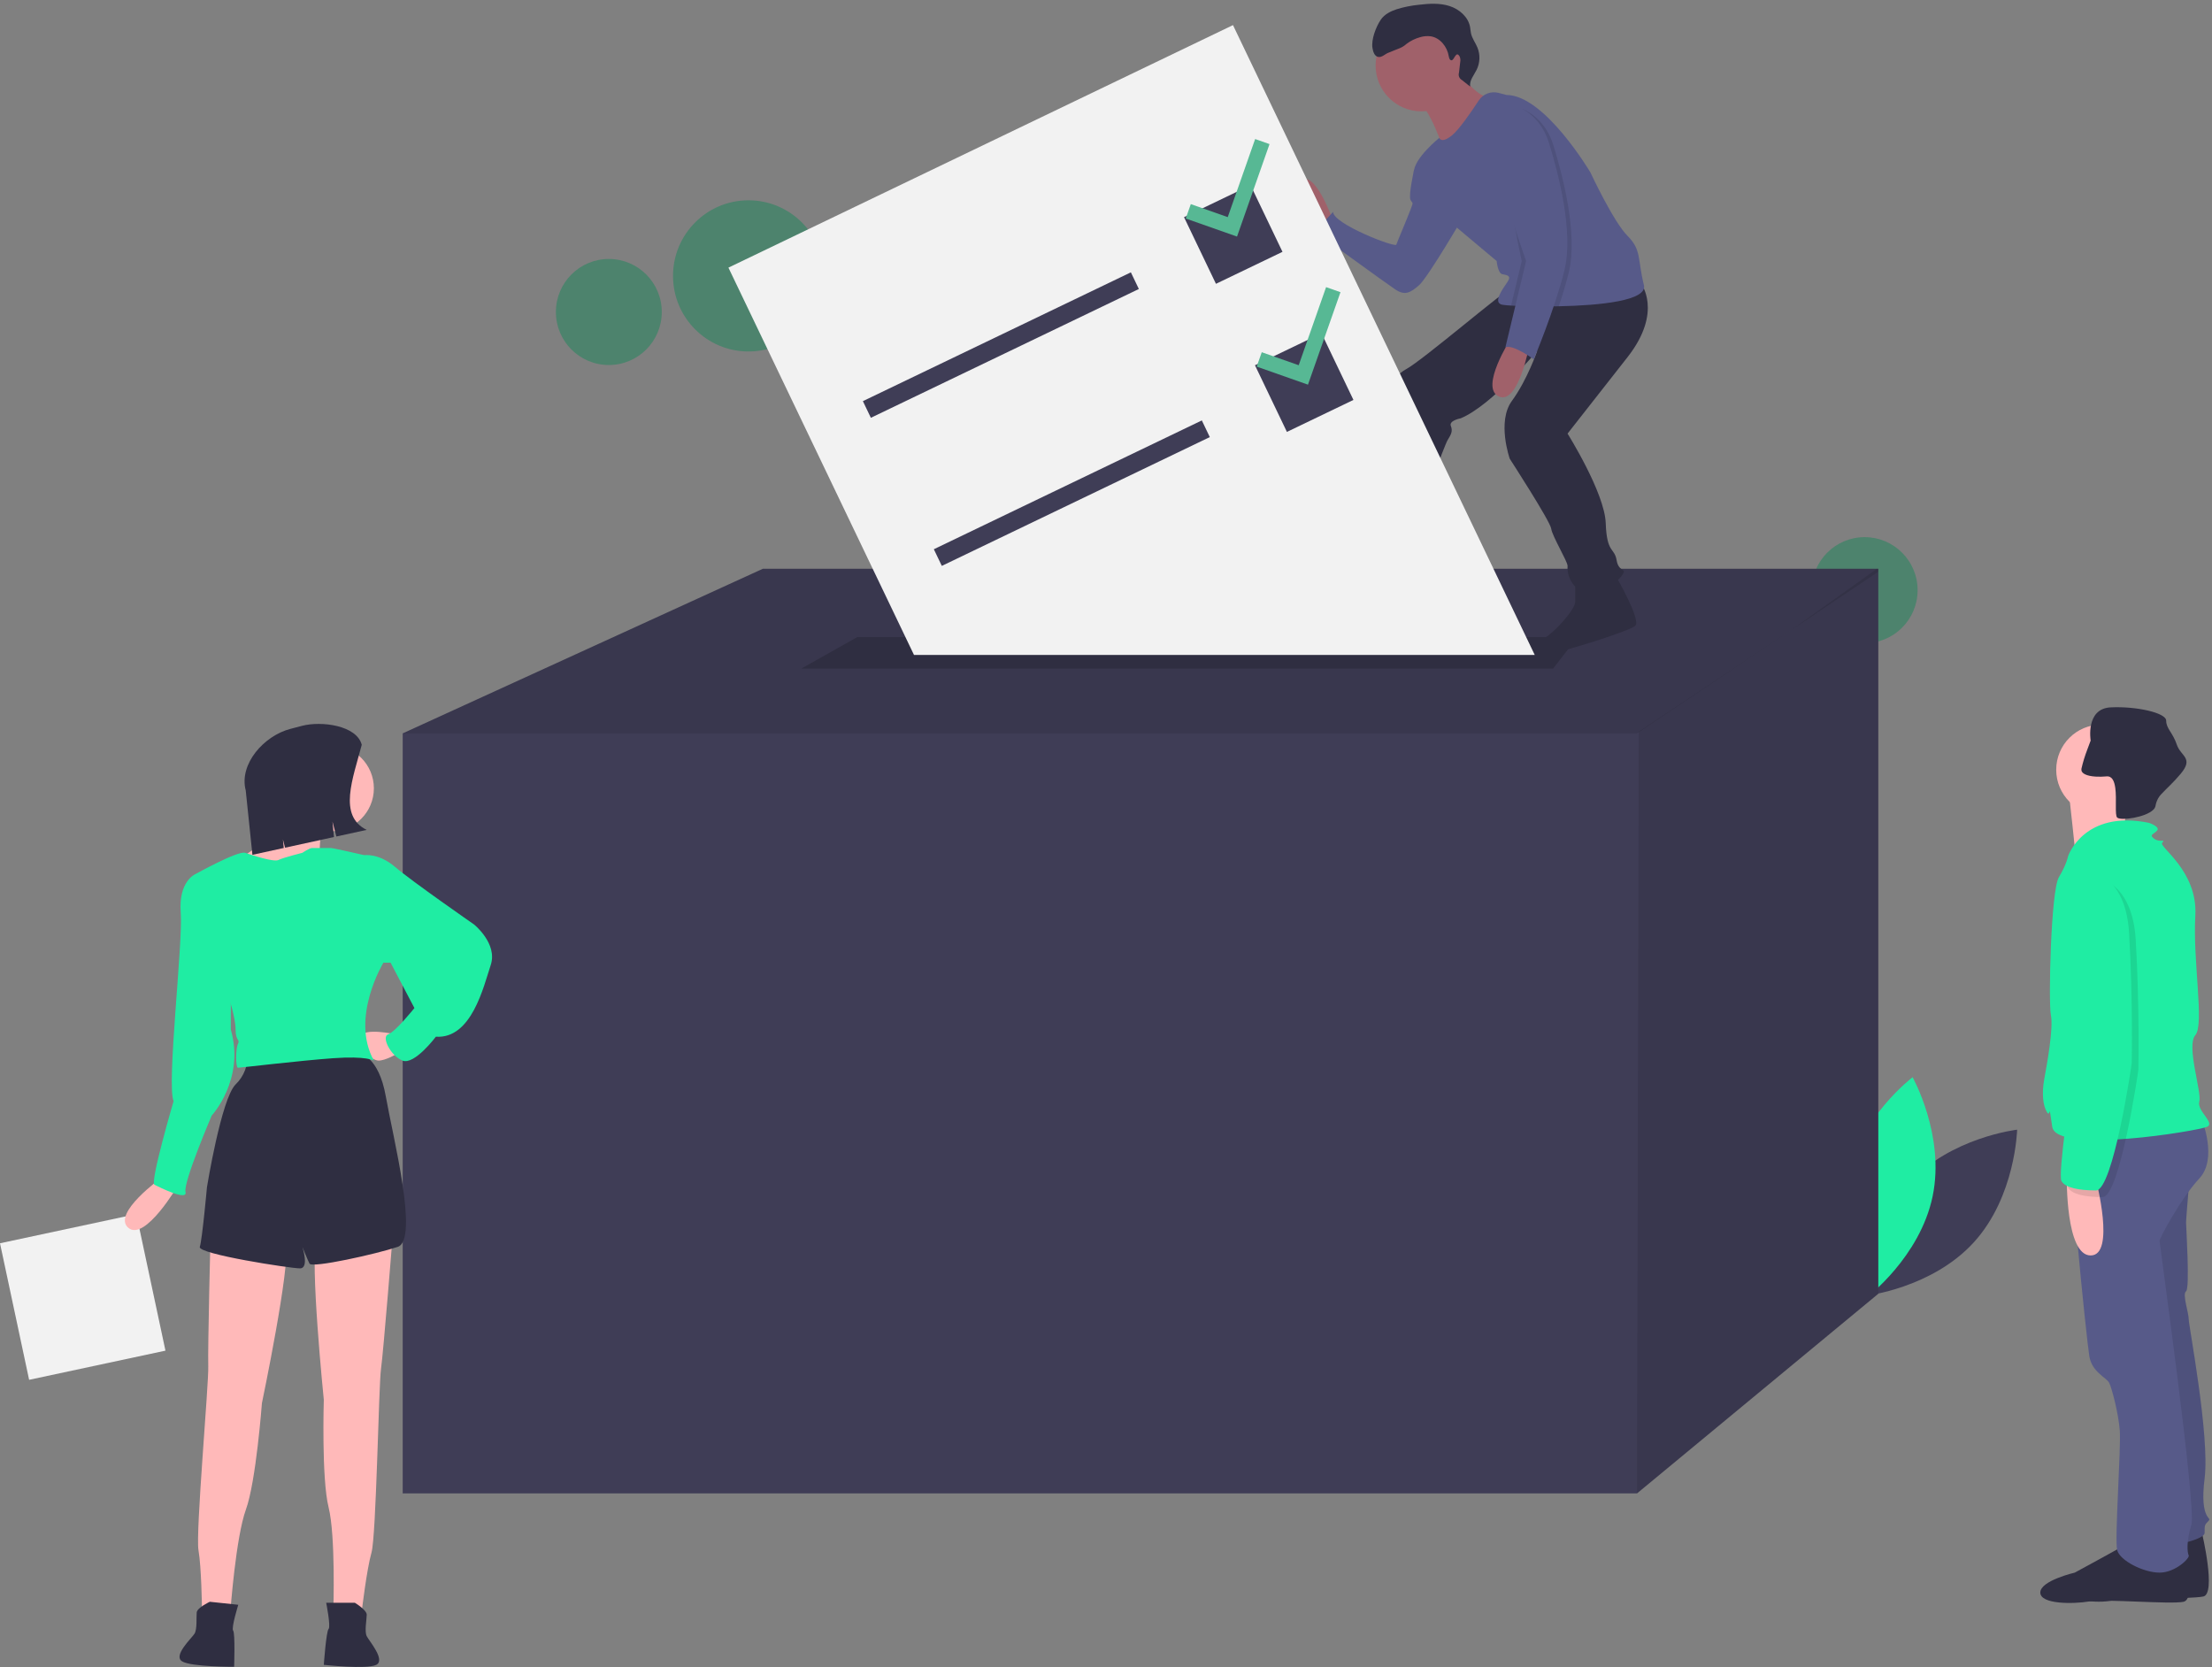 <svg width="532" height="401" viewBox="0 0 532 401" fill="none" xmlns="http://www.w3.org/2000/svg">
<rect x="0" y="0" width="532" height="401" fill="#808080" stroke="none"/>
<g clip-path="url(#clip0)">
<path opacity="0.4" d="M448.462 154.688C455.494 154.688 461.194 148.979 461.194 141.936C461.194 134.893 455.494 129.184 448.462 129.184C441.43 129.184 435.73 134.893 435.73 141.936C435.73 148.979 441.43 154.688 448.462 154.688Z" fill="#008751"/>
<path opacity="0.4" d="M180.018 84.531C190.042 84.531 198.168 76.392 198.168 66.352C198.168 56.312 190.042 48.174 180.018 48.174C169.994 48.174 161.868 56.312 161.868 66.352C161.868 76.392 169.994 84.531 180.018 84.531Z" fill="#008751"/>
<path opacity="0.4" d="M146.428 87.787C153.459 87.787 159.16 82.077 159.16 75.034C159.16 67.992 153.459 62.282 146.428 62.282C139.396 62.282 133.696 67.992 133.696 75.034C133.696 82.077 139.396 87.787 146.428 87.787Z" fill="#008751"/>
<path d="M459.126 284.538C449.065 295.57 448.7 311.639 448.7 311.639C448.7 311.639 464.646 309.823 474.706 298.792C484.766 287.76 485.131 271.691 485.131 271.691C485.131 271.691 469.186 273.507 459.126 284.538Z" fill="#3F3D56"/>
<path d="M464.808 287.713C461.764 302.339 448.968 312.039 448.968 312.039C448.968 312.039 441.107 298.026 444.151 283.4C447.196 268.774 459.992 259.073 459.992 259.073C459.992 259.073 467.853 273.087 464.808 287.713Z" fill="#1FEDA3"/>
<path d="M451.743 136.791V311.148L393.715 359.159H96.852V176.379L183.472 136.791H451.743Z" fill="#3F3D56"/>
<path opacity="0.1" d="M451.743 136.791V137.49L430.911 151.455L393.715 176.379H96.852L183.472 136.791H451.743Z" fill="black"/>
<path opacity="0.1" d="M451.742 136.791V311.148L393.715 359.159L394.136 175.958L430.911 151.455L451.406 136.791H451.742Z" fill="black"/>
<path d="M373.532 160.797H192.723L206.179 153.216H379.419L373.532 160.797Z" fill="#2F2E41"/>
<path d="M529.583 368.643C529.583 368.643 533.088 383.324 529.902 383.962C526.715 384.601 511.101 384.395 507.277 385.033C503.453 385.671 495.487 384.601 495.487 381.728C495.487 378.856 503.772 376.941 503.772 376.941C503.772 376.941 515.562 370.558 515.881 370.239C516.199 369.919 529.583 368.643 529.583 368.643Z" fill="#2F2E41"/>
<path d="M526.715 282.15C526.715 282.15 525.759 293.002 525.759 293.959C525.759 294.917 526.715 309.917 525.759 310.556C524.803 311.194 526.396 315.662 526.396 317.258C526.396 318.854 531.495 345.344 530.22 355.557C528.946 365.77 532.132 364.813 531.176 365.77C530.22 366.728 530.22 366.728 530.22 368.643C530.22 370.558 520.023 372.153 520.023 372.153L508.87 301.619L514.606 280.555L526.715 282.15Z" fill="#575A89"/>
<path opacity="0.1" d="M526.715 282.15C526.715 282.15 525.759 293.002 525.759 293.959C525.759 294.917 526.715 309.917 525.759 310.556C524.803 311.194 526.396 315.662 526.396 317.258C526.396 318.854 531.495 345.344 530.22 355.557C528.946 365.77 532.132 364.813 531.176 365.77C530.22 366.728 530.22 366.728 530.22 368.643C530.22 370.558 520.023 372.153 520.023 372.153L508.87 301.619L514.606 280.555L526.715 282.15Z" fill="black"/>
<path d="M525.122 373.111C525.122 373.111 528.308 384.601 525.122 385.239C521.935 385.877 506.321 384.508 502.497 385.146C498.673 385.784 490.707 385.877 490.707 383.005C490.707 380.132 498.992 378.217 498.992 378.217C498.992 378.217 510.782 371.834 511.101 371.515C511.419 371.196 525.122 373.111 525.122 373.111Z" fill="#2F2E41"/>
<path d="M529.583 269.384C529.583 269.384 533.407 278.64 528.946 283.427C524.485 288.214 519.386 297.789 519.386 298.428C519.386 299.066 528.308 362.579 527.034 366.728C525.759 370.877 526.078 373.43 526.396 374.068C526.715 374.707 523.21 378.217 519.386 378.217C515.562 378.217 509.826 375.345 509.189 372.792C508.552 370.238 510.145 348.216 509.826 344.067C509.508 339.918 507.914 333.854 507.277 332.578C506.64 331.301 503.135 330.024 502.497 326.194C501.86 322.365 496.761 273.533 498.355 271.937C499.948 270.341 529.583 269.384 529.583 269.384Z" fill="#575A89"/>
<path d="M505.365 195.977C511.349 195.977 516.199 191.119 516.199 185.126C516.199 179.133 511.349 174.274 505.365 174.274C499.381 174.274 494.531 179.133 494.531 185.126C494.531 191.119 499.381 195.977 505.365 195.977Z" fill="#FFB9B9"/>
<path d="M512.057 190.551C512.057 190.551 509.826 202.36 511.419 203.637C513.013 204.914 499.31 206.829 499.31 206.829C499.31 206.829 497.717 191.19 497.399 189.594C497.08 187.998 512.057 190.551 512.057 190.551Z" fill="#FFB9B9"/>
<path d="M497.399 205.871C497.399 205.871 501.223 194.701 516.837 197.892C516.837 197.892 519.705 198.85 518.749 199.807C517.793 200.765 516.837 200.765 518.111 201.722C519.386 202.68 520.979 201.722 520.023 202.68C519.067 203.637 528.627 209.382 527.99 220.233C527.352 231.085 530.22 246.404 527.99 248.958C525.759 251.511 529.583 262.682 528.946 264.916C528.308 267.15 532.769 270.022 530.858 270.98C528.946 271.937 494.531 277.682 493.575 270.98C492.619 264.277 493.256 269.065 492.3 267.469C491.344 265.873 491.026 263.001 491.663 259.49C492.3 255.979 493.893 247.362 493.256 244.17C492.619 240.979 493.256 214.169 495.168 210.978C497.08 207.786 497.399 205.871 497.399 205.871Z" fill="#1FEDA3"/>
<path d="M504.09 283.746C504.09 283.746 508.87 301.938 502.816 301.938C496.761 301.938 497.08 283.108 497.08 283.108L504.09 283.746Z" fill="#FFB9B9"/>
<path d="M500.585 185.126C500.585 186.051 501.924 186.639 503.998 186.773H504.001C504.881 186.823 505.763 186.806 506.64 186.722C507.965 186.6 508.513 187.848 508.74 189.495C509.109 192.211 508.593 196.019 509.189 196.616C510.011 197.439 516.005 196.612 517.879 194.745C518.17 194.483 518.365 194.13 518.43 193.743C518.627 192.603 519.188 191.558 520.03 190.765C521.135 189.556 522.709 188.215 524.484 186.083C527.671 182.253 524.484 181.934 523.528 179.062C522.573 176.189 520.979 175.232 520.979 173.317C520.979 171.402 513.65 169.806 507.596 170.125C501.541 170.444 502.816 178.104 502.816 178.104C502.816 178.104 502.456 179.03 502.026 180.223C501.444 181.721 500.971 183.259 500.611 184.826C500.596 184.925 500.587 185.025 500.585 185.126Z" fill="#2F2E41"/>
<path opacity="0.1" d="M501.86 210.659C501.86 210.659 512.694 210.02 513.65 225.978C514.606 241.936 514.287 256.937 514.287 257.256C514.287 257.575 509.826 287.895 505.684 287.895C501.541 287.895 498.355 287.257 497.399 285.661C496.443 284.065 499.948 261.086 499.948 261.086C499.948 261.086 501.541 236.83 498.992 229.17C496.443 221.51 496.124 211.616 501.86 210.659Z" fill="black"/>
<path d="M500.266 209.063C500.266 209.063 511.101 208.424 512.057 224.382C513.013 240.34 512.694 255.341 512.694 255.66C512.694 255.979 508.233 286.299 504.09 286.299C499.948 286.299 496.761 285.661 495.805 284.065C494.849 282.47 498.355 259.49 498.355 259.49C498.355 259.49 499.948 235.234 497.399 227.574C494.849 219.914 494.531 210.02 500.266 209.063Z" fill="#1FEDA3"/>
<path d="M320.61 53.053C320.61 53.053 315.889 39.654 312.479 43.858C309.069 48.062 317.725 55.155 317.725 55.155L320.61 53.053Z" fill="#A0616A"/>
<path d="M342.907 39.917L340.067 40.971C340.067 40.971 338.71 47.011 339.235 48.062C339.759 49.112 340.021 48.324 339.235 50.426C338.448 52.528 336.087 58.045 335.824 58.833C335.562 59.622 320.61 53.842 320.61 50.952C320.61 50.952 317.463 54.63 315.889 55.418C315.889 55.418 333.201 68.029 335.562 69.605C337.923 71.182 339.235 70.394 341.333 68.554C343.432 66.715 352.35 51.477 352.35 51.477L342.907 39.917Z" fill="#575A89"/>
<path d="M335.3 133.186C335.3 133.186 335.562 136.076 336.087 136.338C336.612 136.601 340.546 143.169 336.087 144.483C331.628 145.796 329.005 145.271 327.955 145.797C326.906 146.322 308.544 147.373 308.282 144.483C308.02 141.593 317.201 141.067 317.201 141.067C317.201 141.067 325.595 135.55 326.906 132.66C328.218 129.77 335.3 133.186 335.3 133.186Z" fill="#2F2E41"/>
<path d="M388.55 138.44C388.55 138.44 394.845 149.212 393.271 150.526C391.697 151.839 376.37 156.627 374.122 156.831C371.237 157.094 369.138 154.729 371.499 153.416C373.86 152.102 378.844 146.585 378.844 144.746V140.017L388.55 138.44Z" fill="#2F2E41"/>
<path d="M394.583 68.029C394.583 68.029 400.091 74.86 391.435 85.894L377.008 104.285C377.008 104.285 385.926 118.473 386.189 125.829C386.451 133.186 388.287 131.609 388.812 134.762C389.336 137.915 391.697 136.338 389.861 138.703C388.025 141.067 381.205 143.169 379.106 141.33C378.384 140.669 377.821 139.853 377.457 138.943C377.094 138.033 376.94 137.053 377.008 136.076C377.008 135.025 373.335 128.982 373.073 127.143C372.811 125.304 363.105 110.328 363.105 110.328C363.105 110.328 359.957 101.395 363.63 96.404C367.302 91.412 369.729 84.332 369.729 84.332C369.729 84.332 358.908 97.454 351.301 100.607C351.301 100.607 348.416 101.133 348.94 102.446C349.465 103.76 348.94 104.548 348.153 105.862C347.366 107.176 341.858 122.414 340.022 126.355C338.185 130.296 338.972 132.66 336.874 133.974C334.775 135.287 325.332 134.237 325.332 132.923C325.332 131.609 326.644 128.194 327.431 126.355C328.217 124.516 334.513 103.235 333.988 99.556C333.464 95.878 334.251 90.886 338.185 88.784C342.12 86.683 362.056 69.605 363.105 69.605C364.154 69.605 394.583 68.029 394.583 68.029Z" fill="#2F2E41"/>
<path d="M341.858 26.781C347.942 26.781 352.875 21.84 352.875 15.746C352.875 9.652 347.942 4.711 341.858 4.711C335.773 4.711 330.841 9.652 330.841 15.746C330.841 21.84 335.773 26.781 341.858 26.781Z" fill="#A0616A"/>
<path d="M350.777 16.797C350.777 16.797 354.187 22.84 358.384 23.628C362.581 24.416 347.366 36.502 347.366 36.502C347.366 36.502 343.694 24.942 340.546 24.416C337.398 23.891 350.777 16.797 350.777 16.797Z" fill="#A0616A"/>
<path d="M340.021 41.493C340.021 44.909 350.252 54.63 350.252 54.63L359.957 62.774C359.957 62.774 360.22 65.664 361.269 65.927C362.318 66.19 363.63 66.19 362.58 67.766C361.531 69.343 358.908 72.758 361.269 73.284C361.981 73.392 362.698 73.46 363.417 73.488C364.047 73.525 364.786 73.559 365.618 73.591C367.559 73.659 369.988 73.704 372.619 73.685C373.367 73.683 374.127 73.674 374.901 73.659C384.819 73.462 396.309 72.319 395.37 68.554C393.796 62.249 394.845 60.147 391.435 56.732C388.025 53.316 382.516 41.493 382.516 41.493C382.516 41.493 371.499 22.84 362.318 22.84L360.411 22.338C359.525 22.104 358.588 22.155 357.732 22.484C356.877 22.814 356.147 23.404 355.645 24.172C353.803 26.98 350.9 31.2 349.202 32.56C346.579 34.662 346.17 33.154 346.17 33.154C346.17 33.154 340.021 38.078 340.021 41.493Z" fill="#575A89"/>
<path d="M363.367 81.428C363.367 81.428 355.76 93.251 360.482 95.353C365.204 97.454 367.827 83.004 367.827 83.004L363.367 81.428Z" fill="#A0616A"/>
<path d="M349.06 14.5C348.637 14.446 348.504 13.912 348.432 13.491C348.051 11.237 346.374 9.1 344.121 8.736C343.26 8.621 342.384 8.692 341.553 8.944C340.361 9.271 339.243 9.822 338.257 10.568C337.774 11.01 337.216 11.361 336.61 11.604C336.196 11.726 334.441 12.507 334.031 12.64C333.129 12.93 332.383 13.876 331.454 13.689C330.566 13.509 330.228 12.435 330.086 11.539C329.76 9.496 330.927 6.449 332.088 4.739C332.968 3.441 334.458 2.694 335.948 2.208C337.693 1.677 339.487 1.32 341.302 1.142C343.752 0.852 346.291 0.699 348.639 1.457C350.987 2.216 353.126 4.072 353.564 6.504C353.656 7.011 353.673 7.53 353.785 8.032C354.058 9.258 354.867 10.288 355.34 11.452C355.681 12.306 355.839 13.223 355.804 14.142C355.77 15.061 355.543 15.963 355.139 16.79C354.485 18.107 353.348 19.373 353.593 20.824L351.569 19.225C351.276 19.059 351.05 18.797 350.927 18.483C350.804 18.169 350.792 17.823 350.893 17.502L351.187 14.963C351.289 14.503 351.243 14.023 351.056 13.591C350.156 12.017 349.765 14.589 349.06 14.5Z" fill="#2F2E41"/>
<path opacity="0.1" d="M368.089 63.3L365.618 73.591C368.11 73.68 371.407 73.728 374.901 73.659C375.783 71.011 376.625 68.25 377.27 65.664C379.631 56.206 375.696 41.756 373.598 34.925C371.499 28.094 366.253 26.255 366.253 26.255C364.102 27.013 362.07 28.074 360.22 29.408C356.81 31.772 368.089 63.3 368.089 63.3Z" fill="black"/>
<path opacity="0.1" d="M365.991 62.774L363.417 73.488C364.047 73.525 364.786 73.559 365.618 73.591C367.559 73.659 369.988 73.704 372.619 73.685C373.566 70.872 374.482 67.903 375.172 65.139C377.532 55.681 373.598 41.231 371.499 34.4C369.401 27.569 364.81 35.056 364.81 35.056C364.81 35.056 366.646 30.59 363.236 32.955C359.826 35.319 365.991 62.774 365.991 62.774Z" fill="black"/>
<path d="M365.204 25.73C365.204 25.73 370.45 27.569 372.548 34.4C374.647 41.231 378.582 55.681 376.221 65.139C373.86 74.597 368.876 86.42 368.876 86.42C368.876 86.42 363.892 82.742 362.056 83.53L367.04 62.774C367.04 62.774 355.76 31.247 359.17 28.882C361.021 27.549 363.053 26.487 365.204 25.73Z" fill="#575A89"/>
<path d="M369.114 157.512L296.54 6.04L175.192 64.365L219.821 157.512H369.114Z" fill="#F2F2F2"/>
<path d="M271.981 65.496L207.529 96.475L209.449 100.481L273.901 69.503L271.981 65.496Z" fill="#3F3D56"/>
<path d="M289.046 101.112L224.593 132.091L226.513 136.098L290.966 105.119L289.046 101.112Z" fill="#3F3D56"/>
<path d="M300.768 44.54L284.766 52.231L292.445 68.258L308.447 60.567L300.768 44.54Z" fill="#3F3D56"/>
<path d="M317.833 80.156L301.831 87.847L309.51 103.875L325.512 96.183L317.833 80.156Z" fill="#3F3D56"/>
<path d="M301.871 33.438L295.28 52.218L286.397 49.091L285.181 52.555L297.512 56.896L305.329 34.656L301.871 33.438Z" fill="#57B894"/>
<path d="M318.935 69.054L312.345 87.835L303.462 84.708L302.246 88.171L314.576 92.512L322.394 70.272L318.935 69.054Z" fill="#57B894"/>
<path d="M7.004 331.847L39.792 324.832L32.788 291.992L-6.16546e-06 299.007L7.004 331.847Z" fill="#F2F2F2"/>
<path d="M38.88 283.218C38.88 283.218 26.837 291.833 30.851 295.28C34.866 298.726 42.894 284.941 42.894 284.941L38.88 283.218Z" fill="#FFB9B9"/>
<path d="M94.508 296.429C94.508 296.429 92.214 325.148 91.641 329.169C91.067 333.19 90.494 369.376 89.347 373.397C88.2 377.418 87.053 387.183 87.053 387.183H80.171C80.171 387.183 80.744 369.376 79.024 362.484C77.303 355.591 77.877 336.636 77.877 336.636C77.877 336.636 74.436 302.747 76.156 298.152C77.877 293.557 94.508 296.429 94.508 296.429Z" fill="#FFB9B9"/>
<path d="M85.332 385.459C85.332 385.459 88.2 387.182 88.2 388.331C88.2 389.48 87.626 392.352 88.2 393.501C88.773 394.65 92.788 399.245 90.494 400.394C88.2 401.542 77.877 400.394 77.877 400.394C77.877 400.394 78.45 392.352 79.024 391.778C79.597 391.203 78.45 385.459 78.45 385.459H85.332Z" fill="#2F2E41"/>
<path d="M50.668 295.725C50.668 295.725 49.94 324.527 50.089 328.586C50.238 332.644 47.016 368.692 47.735 372.811C48.454 376.93 48.572 386.761 48.572 386.761L55.415 387.485C55.415 387.485 56.711 369.717 59.144 363.043C61.578 356.369 62.994 337.458 62.994 337.458C62.994 337.458 69.967 304.118 68.738 299.368C67.509 294.617 50.668 295.725 50.668 295.725Z" fill="#FFB9B9"/>
<path d="M50.463 385.228C50.463 385.228 47.431 386.641 47.311 387.783C47.19 388.925 47.46 391.842 46.769 392.924C46.078 394.006 41.605 398.154 43.765 399.537C45.926 400.921 56.312 400.864 56.312 400.864C56.312 400.864 56.585 392.806 56.075 392.175C55.565 391.543 57.307 385.952 57.307 385.952L50.463 385.228Z" fill="#2F2E41"/>
<path d="M86.479 253.349C86.479 253.349 91.067 253.924 92.788 263.688C94.508 273.453 100.817 298.152 95.655 299.875C90.494 301.598 75.01 305.044 74.436 303.896C73.863 302.747 72.716 299.875 72.716 299.875C72.716 299.875 74.436 305.044 72.142 305.044C69.848 305.044 47.483 301.598 48.056 299.875C48.63 298.152 49.776 285.515 49.776 285.515C49.776 285.515 53.217 264.263 56.658 260.816C57.654 259.859 58.427 258.693 58.923 257.403C59.418 256.112 59.624 254.728 59.526 253.349H86.479Z" fill="#2F2E41"/>
<path d="M95.082 248.754C95.082 248.754 87.626 247.031 86.479 249.328C85.332 251.626 89.347 255.072 91.067 255.072C92.788 255.072 95.655 253.349 95.655 253.349L95.082 248.754Z" fill="#FFB9B9"/>
<path d="M79.598 199.931C85.299 199.931 89.92 195.302 89.92 189.592C89.92 183.882 85.299 179.253 79.598 179.253C73.897 179.253 69.275 183.882 69.275 189.592C69.275 195.302 73.897 199.931 79.598 199.931Z" fill="#FFB9B9"/>
<path d="M77.877 197.059C77.877 197.059 76.157 205.1 77.304 205.1C78.451 205.1 68.701 210.27 68.701 210.27L61.246 209.121L58.952 205.675C58.952 205.675 70.995 197.633 70.995 193.038C70.995 188.443 77.877 197.059 77.877 197.059Z" fill="#FFB9B9"/>
<path d="M72.716 205.1C72.716 205.1 74.436 203.951 75.01 203.951H79.597C80.171 203.951 87.626 205.675 87.626 205.675L92.214 231.522C92.214 231.522 84.185 244.733 89.92 255.072C89.92 255.072 88.2 253.924 80.171 254.498C72.142 255.072 57.805 256.795 57.232 256.795C56.658 256.795 56.658 252.2 57.232 251.052C57.805 249.903 56.658 250.477 56.658 247.605C56.658 244.733 54.938 239.564 54.938 239.564L46.909 210.27C46.909 210.27 57.232 204.526 58.952 205.1C60.673 205.675 65.834 207.398 66.981 206.823C68.128 206.249 72.716 205.1 72.716 205.1Z" fill="#1FEDA3"/>
<path d="M85.906 206.249L87.626 205.675C87.626 205.675 91.067 205.1 95.082 208.547C99.096 211.993 114.007 222.332 114.007 222.332C114.007 222.332 119.741 226.927 118.021 232.097C116.3 237.266 113.433 249.903 104.831 249.328C104.831 249.328 99.669 256.221 96.802 255.072C93.935 253.924 91.641 249.328 93.361 248.754C95.082 248.18 99.669 242.436 99.669 242.436L93.935 231.522H92.214L85.906 228.076L85.906 206.249Z" fill="#1FEDA3"/>
<path d="M51.497 209.695L46.909 210.27C46.909 210.27 42.895 211.993 43.468 219.46C44.041 226.927 40.027 260.816 41.748 264.837C41.748 264.837 36.013 284.366 37.16 284.941C38.307 285.515 45.188 288.961 44.615 286.664C44.041 284.366 50.923 268.283 50.923 268.283C50.923 268.283 58.952 259.667 55.511 247.605V237.841L51.497 209.695Z" fill="#1FEDA3"/>
<path d="M88.189 199.588L80.898 201.178L79.961 197.583L80.322 201.304L68.561 203.87L68.043 201.886L68.242 203.94L60.709 205.584L59.098 190.09C57.441 183.733 63.487 176.957 69.835 175.297L72.651 174.561C77.313 173.343 85.787 174.451 87.004 179.12C84.875 187.261 81.244 196.186 88.189 199.588Z" fill="#2F2E41"/>
</g>
<defs>
<clipPath id="clip0">
<rect width="531.358" height="400" fill="white" transform="translate(0 0.904)"/>
</clipPath>
</defs>
</svg>
